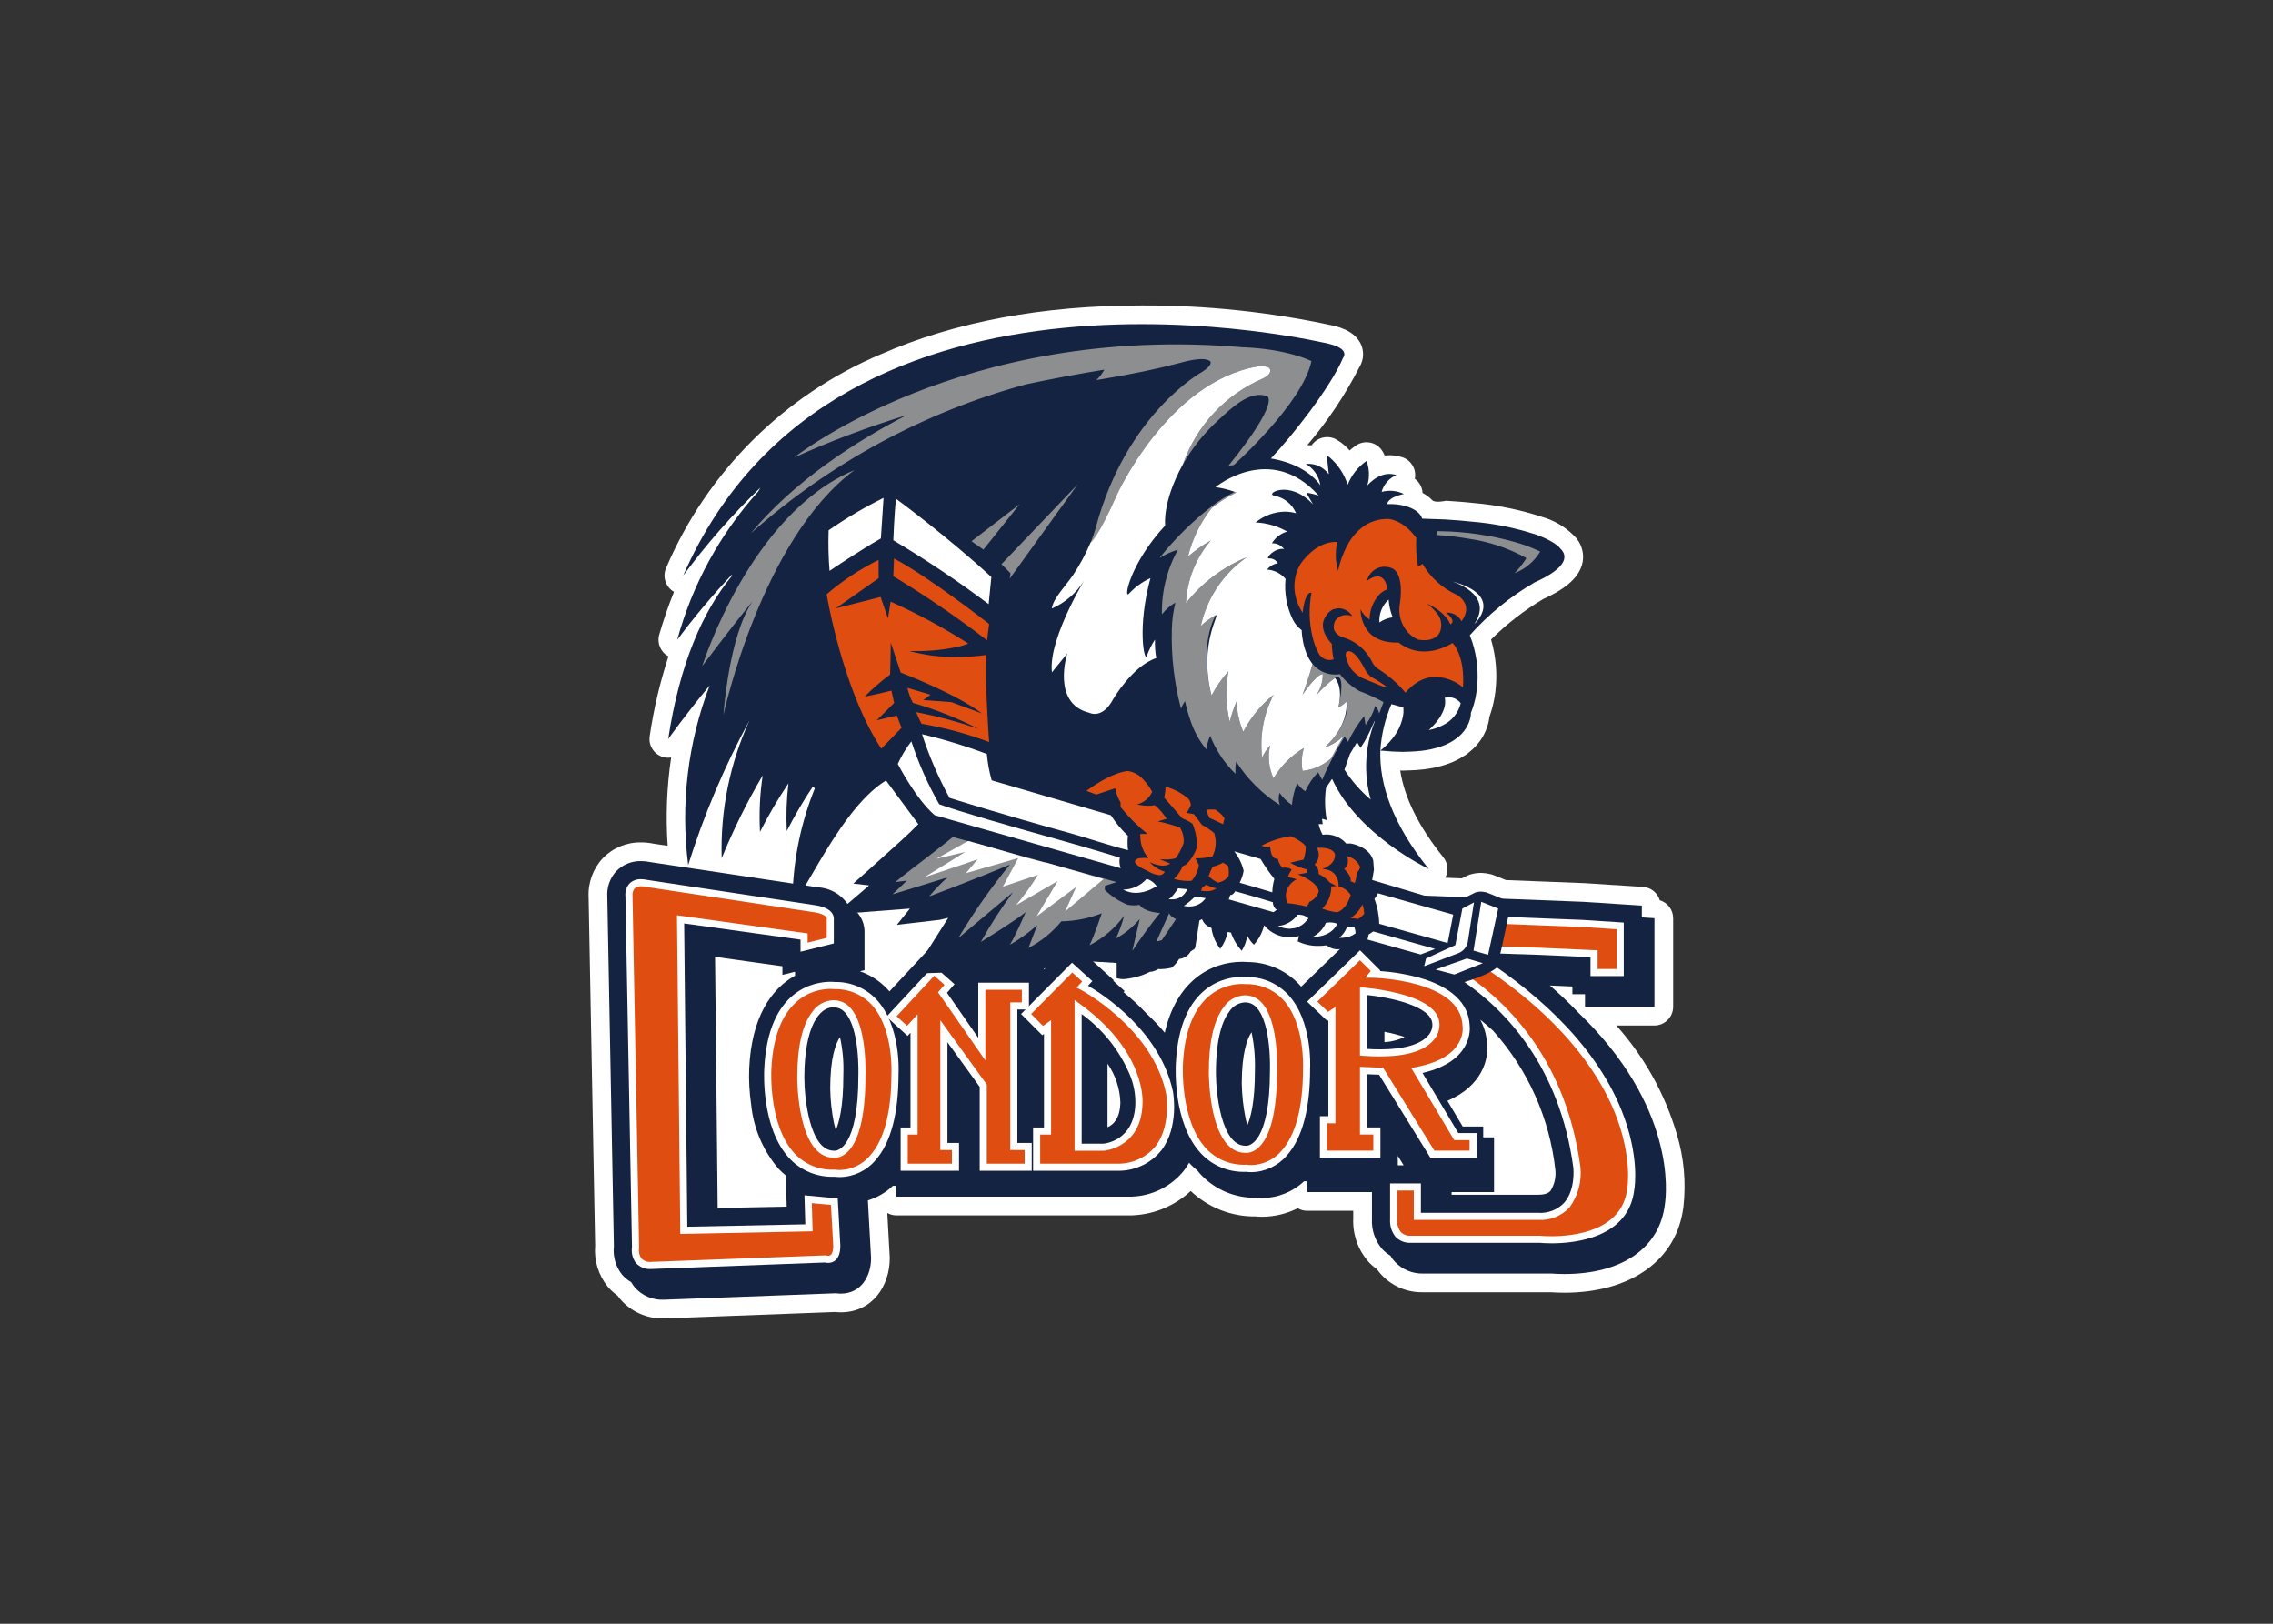 <svg clip-rule="evenodd" fill-rule="evenodd" stroke-linejoin="round" stroke-miterlimit="2" viewBox="0 0 560 400" xmlns="http://www.w3.org/2000/svg"><rect x="0" y="0" width="560" height="400" fill="#333333" stroke="none"/><g fill-rule="nonzero" transform="matrix(2.019 0 0 2.019 145.009 75.24)"><path d="m9.166 123.6c-2.034.055-3.987-.814-5.309-2.36-.112-.132-.217-.271-.318-.417-.453-.319-.862-.695-1.219-1.119-1.123-1.398-1.667-3.175-1.518-4.962l-.797-42.505c-.097-1.768.53-3.502 1.737-4.797 1.222-1.255 2.91-1.951 4.661-1.922.514.001 1.027.054 1.53.158l1.716.258c-.247-3.596-.104-7.209.427-10.775-.12.02-.242.029-.364.029h-.001c-1.251 0-2.281-1.029-2.281-2.28 0-.116.009-.232.027-.347.484-3.306 1.25-6.566 2.29-9.742-.953-.504-1.424-1.616-1.124-2.651.509-1.77 1.109-3.512 1.798-5.22-1.012-.573-1.432-1.833-.966-2.898 5.014-11.756 14.407-21.113 26.181-26.083 9.02-3.96 19.736-5.967 31.849-5.967 7.882-.029 15.744.802 23.446 2.479.016.003.034.009.051.013.313.084.486.135.496.138.018.005.037.01.056.016.166.053.323.114.471.173.107.04.188.073.262.105.168.073.331.158.489.252.084.047.157.092.231.142.205.13.397.282.571.451.04.04.095.098.137.146.194.209.358.443.49.696.468.913.427 2.007-.108 2.881-1.749 3.424-3.89 6.631-6.382 9.559h.078c.157 0 .308.006.456.018.661-.977 1.976-1.289 3.005-.713.167.094.323.195.48.304.029.019.057.038.084.059.389.288.746.616 1.065.98.198-.173.406-.339.626-.499-.023.017-.061.052-.087.075.418-.374.961-.581 1.522-.581.118-.001.236.009.353.028.676.105 1.269.509 1.616 1.099.093.159.175.323.245.492.192-.022.385-.033.578-.034.43.001.857.057 1.273.167 1.082.196 1.877 1.147 1.877 2.248 0 .154-.016.308-.047.46.56.401.908 1.035.948 1.722.44.24.842.543 1.192.901.351.357 1.669.058 1.688.059 1.155.07 2.292.162 3.382.278 2.845.244 5.653.817 8.367 1.706 1.454.42 2.777 1.203 3.844 2.275.853.806 1.255 1.982 1.076 3.141-.371 2.293-2.888 3.71-4.813 4.585-2.324 1.376-4.466 3.036-6.377 4.944.604 2.061.784 4.223.527 6.355-.036.263-.07.483-.102.692-.14.814-.349 1.614-.627 2.391-.012.125-.032.262-.059.412-.031.161-.071.333-.122.521-.294 1.024-.834 1.961-1.573 2.728-.209.218-.432.421-.669.607-.068.066-.14.128-.215.186l-.015.011c-.034.028-.079.063-.127.098-.037.027-.074.052-.112.075-.06.04-.117.073-.165.1-.363.242-.744.455-1.14.638-.044.023-.135.067-.14.069-.04.019-.079.038-.119.054-.073.032-.147.062-.223.089-.4.159-.808.294-1.223.405l-.233.059c-.095.026-.19.052-.29.073-.04.01-.151.038-.168.042-.438.095-.873.169-1.335.228-.038.005-.156.015-.166.015-.197.023-.376.037-.552.051l-.051.005c-.113.012-.185.018-.263.023-.17.013-.373.021-.577.028l-.065.004c-.136.005-.296.01-.46.013l-.07.005c-.12.007-.239.015-.367.015-.126 0-.254-.004-.382-.008.505 3.32 2.266 6.868 5.255 10.582.569.71.663 1.695.238 2.499l2.013.079.675-.334c.097-.048.197-.088.299-.122.454-.142.927-.214 1.402-.213.117.001.235.009.351.025.22.019.439.053.655.104.077.012.15.027.219.045.086.024.171.053.253.085l1.123.446.418.173s9.611.374 9.629.375l7.101.46c.952.061 1.769.713 2.041 1.627.966.287 1.633 1.181 1.633 2.189v10.809c0 1.252-1.03 2.283-2.283 2.283h-4.647c3.421 3.827 5.946 8.369 7.39 13.294.859 2.851 1.129 5.847.795 8.805-.78 6.482-6.351 10.506-14.546 10.506-.706 0-1.253-.032-1.622-.059h-15.565c-2.245.071-4.382-.989-5.682-2.821-.369-.262-.711-.562-1.018-.895-1.275-1.447-1.942-3.332-1.862-5.259v-.966h-5.624c-.406.001-.804-.107-1.155-.312-1.347.678-2.833 1.034-4.341 1.04-.334 0-.616-.022-.803-.04-2.94.037-5.782-1.079-7.911-3.107-1.889 1.77-4.342 2.819-6.926 2.962l-.1.007c-.063.005-.123.007-.185.007h-28.696c-.39.001-.773-.099-1.113-.288l.296 5.347c.003.042.004.201.004.201 0 3.266-2.055 6.573-5.981 6.573-.226.001-.452-.012-.677-.039l-20.796.782c-.028.001-.057.001-.085.001z" fill="#fff"/><path d="m120.709 86.217c-1.017-1.07-2.152-2.149-3.404-3.237l.135.005 2.612.116v.939h1.54v1.538h8.474v-10.809l-1.539-.099v-1.44l-7.1-.459-28.535-1.108v5.697l-5.94 5.764c-.087-.102-.175-.203-.266-.301-1.641-1.733-3.929-2.713-6.316-2.704-.145-.013-.357-.029-.634-.029-3.835 0-8.002 2.348-9.429 8.648-.686-.818-1.422-1.593-2.205-2.319-.88-.939-1.823-1.815-2.823-2.624l.132-.139-1.386-1.253.064-.068-5.159-4.675-3.354 3.377v-.237h-9.852v.507l-3.719-3.291-5.29 5.685c-.081-.093-.161-.186-.246-.275-.923-.987-2.073-1.735-3.35-2.178l.554-.137v-4.731c-.012-1.315-.757-2.519-1.927-3.118-.801-1.328-2.21-2.176-3.759-2.26l-20.463-3.079c-.368-.081-.744-.121-1.121-.121-1.128-.027-2.219.414-3.013 1.217-.793.858-1.194 2.009-1.104 3.174l.801 42.623c-.135 1.227.22 2.46.987 3.428.317.375.699.691 1.126.933.119.213.256.414.41.602.885 1.032 2.198 1.6 3.556 1.538h.049l20.993-.788c.187.031.376.046.566.045 2.537 0 3.697-2.223 3.697-4.291v-.075l-.387-7.012c1.141-.346 2.184-.955 3.047-1.778h.436v1.323h28.696l.094-.008c2.472-.099 4.782-1.273 6.319-3.213.222-.294.423-.603.603-.924.045.05.086.106.131.155.275.287.568.555.878.804.146.177.289.355.444.518 1.746 1.839 4.191 2.857 6.726 2.8h.04c.172.017.408.039.69.039 1.9-.014 3.727-.745 5.111-2.047h.385v1.318h7.906v3.292c-.067 1.338.384 2.652 1.258 3.668.289.311.622.579.988.795.156.267.34.517.549.745.9.957 2.17 1.483 3.483 1.441h15.653c.26.02.804.059 1.536.059 7.072 0 11.659-3.184 12.284-8.529.203-1.313 1.388-11.91-10.632-23.437m-55.811 11.074-.004.022-.007.111c-.077 1.824-.879 2.554-1.561 2.844v-7.759c.975 1.408 1.522 3.069 1.572 4.782m15.272 1.897c-.285-1.399-.441-2.821-.467-4.249 0-3.726.67-5.502 1.194-6.258.319 1.508.457 3.049.411 4.589v.091c0 3.845-.516 5.75-.923 6.657-.073-.252-.146-.519-.215-.83m16.947-9.297v-1.267c.833.157 1.654.368 2.46.632-.77.374-1.606.59-2.46.635m1.628 13.868.716 1.155h-.716zm6.568 4.424h5.178v-6.68h-1.321v-1.322h-2.504l-1.865-3.135c4.282-1.823 5.093-5.166 4.822-7.062-.055-.996-.336-1.966-.823-2.836.542.433 1.069.88 1.572 1.346 4.248 4.729 6.907 10.674 7.602 16.992.094.891-.115 1.788-.591 2.546-.103.118-.421.474-1.476.474h-10.594zm-74.631-18.905c.333 1.507.47 3.051.408 4.593v.093c0 3.845-.519 5.752-.923 6.659-.075-.254-.147-.523-.217-.835-.284-1.399-.438-2.822-.46-4.25 0-3.732.668-5.507 1.192-6.26m-5.487-7.495c-2.92 1.602-5.308 5.089-5.592 11.29-.059 1.469.019 2.94.234 4.394.28 2.908 1.452 5.661 3.354 7.879.274.287.567.555.875.804l.111 3.806-8.424.168-.318-30.637 8.22 1.144v1.055l1.54-.383z" fill="#152342"/><path d="m106.517 78.502 9.487.302 6.692.299v2.294h3.19v-5.688l-4.593-.298-25.753-1.001v2.7s21.761 3.692 25.058 28.052c0 0 .695 5.986-4.691 5.986h-14.778v-3.593h-2.893v3.992s-.204 2.395 2.093 2.395h15.774s10.282 1.102 11.081-6.185c0 0 2.795-15.277-20.667-29.255" fill="#df4e10"/><path d="m117.521 114.436h-.001c-.785 0-1.32-.049-1.437-.061h-15.753c-.694.037-1.371-.229-1.854-.729-.485-.601-.725-1.364-.673-2.134l-.001-4.389h3.761v3.593h14.345c1.167.075 2.311-.369 3.123-1.212 1.425-1.596 1.14-4.265 1.137-4.292-1.68-12.418-8.312-19.282-13.579-22.853-3.362-2.309-7.139-3.946-11.122-4.822l-.362-.062v-3.515l26.204 1.017 5.01.326v6.528h-4.056v-2.314l-6.277-.28-7.845-.249c6.52 4.089 14.425 10.54 17.91 19.221 2.254 5.619 1.588 9.465 1.559 9.626-.653 5.953-7.273 6.601-10.089 6.601m-18.854-6.447v3.559c-.039.543.12 1.081.448 1.515.323.315.765.478 1.215.447l15.82.002c.005.001.546.057 1.37.057h.001c2.582 0 8.653-.571 9.233-5.858.011-.069.652-3.84-1.531-9.242-2.024-5.001-6.949-12.458-18.927-19.595l-1.441-.858 11.163.355 7.111.317v2.277h2.325v-4.85l-4.19-.271-25.292-.983v1.892c3.973.925 7.739 2.583 11.103 4.889 5.413 3.671 12.228 10.721 13.952 23.462.196 1.768-.286 3.546-1.347 4.973-.974 1.033-2.356 1.584-3.773 1.504h-15.21v-3.592z" fill="#fff"/><path d="m83.575 93.361c0 10.204-3.43 9.602-3.43 9.602-4.028 0-4.028-9.346-4.028-9.346 0-9.518 4.028-9.004 4.028-9.004 3.778 0 3.43 8.748 3.43 8.748m-3.343-10.977s-7.631-1.03-8.141 10.204c0 0-.774 12.862 8.224 12.687 0 0 7.295 1.376 7.295-12.174 0 0 .597-10.633-7.378-10.717" fill="#df4e10"/><path d="m80.868 105.749c-.196.002-.392-.012-.586-.039l-.147.001c-2.031.063-3.994-.747-5.389-2.224-3.48-3.695-3.105-10.632-3.088-10.924.448-9.87 6.298-10.638 8.079-10.638.175-.001.35.007.523.026 1.919-.04 3.767.733 5.085 2.127 2.991 3.198 2.711 8.81 2.697 9.046.001 4.915-.956 8.489-2.842 10.597-1.082 1.27-2.664 2.011-4.332 2.028m-.518-.907.046.009c.156.023.314.034.472.032 1.422-.019 2.768-.653 3.687-1.738 1.739-1.945 2.623-5.325 2.623-10.044.003-.079.27-5.509-2.468-8.434-1.165-1.222-2.795-1.895-4.483-1.85l-.053-.004c-.145-.016-.291-.023-.437-.021-1.587 0-6.8.709-7.213 9.816-.005.073-.368 6.866 2.855 10.288 1.233 1.299 2.966 2.008 4.756 1.949zm-.099-1.44c-.046.001-.092-.002-.137-.007-4.38-.042-4.431-9.38-4.431-9.779 0-3.728.609-6.416 1.809-7.989.568-.86 1.515-1.4 2.545-1.452.059 0 .102.003.129.005.737.004 1.44.317 1.937.862 2.123 2.208 1.914 8.086 1.904 8.335.002 9.3-2.875 10.025-3.756 10.025m-.031-.867h.031c.295 0 2.891-.256 2.891-9.174.003-.075.205-5.776-1.663-7.719-.339-.381-.826-.598-1.335-.596l-.054-.004s-.022-.001-.053-.001c-.759.058-1.447.472-1.856 1.114-.744.973-1.632 3.059-1.632 7.461 0 2.479.649 8.912 3.595 8.912z" fill="#fff"/><path d="m33.356 93.963c0 10.203-3.429 9.599-3.429 9.599-4.03 0-4.03-9.345-4.03-9.345 0-9.516 4.03-9.005 4.03-9.005 3.775 0 3.429 8.751 3.429 8.751m-3.341-10.978s-7.63-1.03-8.146 10.203c0 0-.769 12.863 8.232 12.689 0 0 7.29 1.374 7.29-12.172 0 0 .601-10.633-7.376-10.72" fill="#df4e10"/><path d="m30.653 106.35c-.196.001-.392-.012-.586-.039h-.148c-2.031.064-3.995-.746-5.39-2.223-3.481-3.697-3.11-10.632-3.093-10.926.453-9.867 6.303-10.634 8.085-10.634.27 0 .452.018.523.024 1.918-.039 3.765.735 5.082 2.129 2.991 3.198 2.711 8.812 2.697 9.049 0 4.913-.955 8.485-2.841 10.593-1.081 1.27-2.662 2.01-4.329 2.027m-.517-.907.043.009c.157.023.315.034.474.032 1.421-.019 2.766-.654 3.683-1.74 1.74-1.943 2.621-5.32 2.621-10.038.004-.079.273-5.51-2.465-8.436-1.164-1.222-2.794-1.895-4.481-1.851l-.054-.004c-.145-.015-.29-.022-.436-.021-1.589 0-6.8.708-7.219 9.813-.005.075-.367 6.866 2.859 10.287 1.233 1.301 2.967 2.011 4.758 1.951zm-.102-1.441c-.046 0-.092-.002-.138-.007-4.382-.042-4.433-9.379-4.433-9.778 0-3.729.61-6.417 1.812-7.989.569-.861 1.515-1.401 2.545-1.453.044 0 .087.002.13.006.736.005 1.438.317 1.935.86 2.122 2.208 1.914 8.09 1.904 8.34 0 9.298-2.873 10.021-3.755 10.021m-.031-.866h.031c.295 0 2.889-.258 2.889-9.173.003-.074.203-5.78-1.664-7.721-.338-.38-.823-.597-1.332-.595l-.055-.004c-.002 0-.022-.001-.052-.001-1.61 0-3.49 2.246-3.49 8.575.001 2.479.648 8.913 3.597 8.913z" fill="#fff"/><path d="m43.189 83.841 4.801 6.902v-7.67h5.317v2.397h-1.414v17.148h1.754v2.531h-5.483v-9.946l-4.804-6.645v14.06h1.412v2.531h-6.256v-4.419h1.201v-13.118l-.818.902-1.927-1.757 5.185-5.572 1.887 1.672z" fill="#df4e10"/><path d="m54.079 105.581h-6.349v-10.238l-3.938-5.446v12.288h1.414v3.396h-7.124v-5.284h1.202v-11.562l-.354.393-2.574-2.346 5.773-6.202 2.524 2.238-.916 1.053 3.82 5.492v-6.724h6.183v3.264h-1.414v16.282h1.753zm-5.483-.866h4.618v-1.663h-1.753v-18.014h1.412v-1.533h-4.451v8.62l-5.781-8.314.796-.914-1.251-1.108-4.599 4.944 1.282 1.168 1.282-1.412v14.675h-1.201v3.551h5.389v-1.663h-1.413v-15.832l5.67 7.843z" fill="#fff"/><path d="m64.844 105.148h-10.165v-4.418h1.328v-12.683l-.6.428-2.016-2.019 5.62-5.656 1.845 1.669-.602.646s8.875 4.629 10.632 12.904c0 0 1.545 8.49-6.042 9.129m-5.105-19.55v17.108h3.089s4.117-.254 4.329-5.189c0 0 .641-6.044-7.418-11.919" fill="#df4e10"/><path d="m64.861 105.581h-10.616v-5.284h1.329v-11.41l-.215.153-2.579-2.583 6.215-6.257 2.478 2.244-.525.562c1.93 1.124 8.803 5.584 10.361 12.923.034.187.756 4.321-1.415 7.158-1.227 1.521-3.06 2.432-5.014 2.493zm-9.75-.866h9.714c1.702-.048 3.301-.834 4.378-2.151 1.939-2.528 1.264-6.428 1.256-6.469-1.692-7.97-10.318-12.551-10.405-12.597l-.505-.263.691-.739-1.214-1.099-5.023 5.058 1.451 1.454.986-.702v13.956h-1.329zm4.627-1.575h-.432v-18.393l.688.502c8.168 5.953 7.621 12.057 7.594 12.314-.224 5.235-4.688 5.573-4.733 5.576zm.434-.867h2.655c.125-.009 3.704-.305 3.896-4.774.036-1.249-.196-2.49-.679-3.642-1.245-2.953-3.276-5.51-5.872-7.391z" fill="#fff"/><path d="m11.223 74.91.395 37.938 15.275-.304-.1-3.49 3.2.299.296 5.391c0 2.097-1.396 1.596-1.396 1.596l-21.263.798c-.052.005-.104.007-.156.007-.983 0-1.791-.809-1.791-1.791 0-.139.016-.276.048-.411l-.802-42.826c-.097-2.196 2.097-1.599 2.097-1.599l20.568 3.097c1.993.297 1.897 1.193 1.897 1.193v2.7l-3.192.797v-1.299z" fill="#df4e10"/><path d="m7.637 117.572h-.008c-.7.05-1.386-.224-1.859-.743-.405-.55-.575-1.239-.474-1.915l-.799-42.789c-.064-.572.113-1.145.489-1.581.379-.366.893-.559 1.42-.533.238 0 .475.028.706.082l20.546 3.093c2.202.327 2.277 1.399 2.267 1.636v3.024l-4.06 1.013v-1.475l-14.203-1.975.384 36.999 14.4-.289-.1-3.543 4.06.381.316 5.763c0 1.902-1.038 2.104-1.485 2.104-.134 0-.268-.016-.398-.049zm-1.231-46.694c-.289-.02-.575.076-.794.265-.208.272-.299.616-.251.955l.804 42.88-.008.042c-.07.439.03.888.279 1.256.312.312.746.469 1.185.429l21.34-.802.078.028c.064.019.131.028.198.028.41 0 .618-.408.618-1.215l-.275-4.994-2.34-.22.098 3.438-16.148.323-.405-38.881 15.945 2.22v1.119l2.327-.579.003-2.407c-.008-.118-.299-.538-1.529-.72l-20.618-3.107c-.166-.038-.337-.058-.507-.058" fill="#fff"/><path d="m96.708 93.439-2.149-.088v7.375h1.631v2.834h-6.519v-4.203h1.033v-12.951l-.515.345-1.889-1.802 5.832-5.659 1.888 1.888-.34.426s11.144.175 11.4 6.258c0 0 .773 4.203-6.003 5.489l4.803 8.064h2.06v2.145h-4.975zm6.688-5.746c-.087-3.346-8.837-4.028-8.837-4.028v7.457c9.349.686 8.837-3.429 8.837-3.429" fill="#df4e10"/><path d="m108.372 103.994h-5.647l-6.265-10.132-1.469-.06v6.491h1.632v3.701h-7.384v-5.071h1.031v-11.706l-.129.085-2.464-2.35 6.458-6.269 2.466 2.463-.054.068c1.642.11 3.269.386 4.856.821 3.874 1.106 5.986 3.107 6.107 5.789.058.448.383 4.414-5.751 5.826l4.367 7.332h2.246zm-5.165-.867h4.298v-1.279h-1.872l-5.244-8.807.608-.116c6.278-1.192 5.662-4.947 5.656-4.985l-.008-.06c-.232-5.605-10.864-5.841-10.972-5.842l-.883-.015.651-.813-1.314-1.312-5.203 5.049 1.312 1.249.9-.598v14.192h-1.032v3.337h5.653v-1.969h-1.632v-8.26l2.83.118zm-6.66-11.495h-.001c-.632 0-1.312-.025-2.019-.077l-.402-.03v-8.328l.467.035c1.507.135 3.001.394 4.466.774 3.115.834 4.72 2.067 4.771 3.662.024.75-.251 1.479-.765 2.026-1.137 1.286-3.329 1.938-6.517 1.938m-1.555-.914c.542.032 1.063.049 1.554.049h.001c3.646 0 5.204-.896 5.867-1.647.358-.368.556-.862.553-1.375l-.004-.04c-.058-2.277-5.394-3.3-7.971-3.566z" fill="#fff"/><path d="m37.626 75.576-.002.004 5.231-.61 1.033-.242-4.303 6.793-.009.012 7.165-.239.015-.002-.74 1.748-.013.009-.009.014 4.899-1.865.01-.002-.162 1.177v.012l5.586-1.693.013-.004-.337 1.171-.003.008-.002.004 2.542-1.996 5.892.355.01-.001v1.865l.003.002c.032.009.074.006.103.014.231.062.47.095.71.097h.003c1.137-.087 2.245-.394 3.264-.905l.006-.002c.028.007.058.01.088.008l.005.003c.317-.05.621-.165.891-.339l.003-.003c.098.013.197.019.296.017.302-.005.603-.035.901-.088.173-.031.287-.055.361-.072.035-.008.073-.017.078-.019l.009-.003c.358-.302.663-.662.902-1.065.589-.053 1.114-.395 1.402-.911l.496-.331c.027-.064.049-.14.074-.213l.501-3.236.311-.156.006-.004c.197.514.621.907 1.148 1.065.126.928.494 1.807 1.068 2.547l.002.004.006.003.005-.007c.449-.607.758-1.308.903-2.05l.003-.002.396.082c.28.821.727 1.575 1.314 2.215.354-.566.584-1.201.672-1.863.194.424.471.804.813 1.121.608-.673 1.035-1.489 1.241-2.372.769.935 1.921 1.473 3.131 1.462.38.001.759-.049 1.126-.147l-.159.639-.005.007.008.002c.787.382 1.654.573 2.529.557.31.002.62-.019.928-.064l.111.015c.413.34.945.502 1.478.449.447.017.891-.08 1.29-.282.597.156 1.221.174 1.825.052l5.971 1.612-.3 1.304v.009c.032.015 3.28 1.063 5.63 1.568h.005v-.004c.035-.011 3.494-.856 4.851-2.035.006-.002.007-.005.01-.008.014-.046 1.122-4.538 1.685-7.927v-.006l-1.856-.767-1.123-.447c-.026-.007-.058-.007-.085-.012-.155-.043-.315-.067-.476-.072-.024-.006-.049-.01-.074-.013-.234 0-.466.032-.69.097l-2.85 1.412-9.769-2.923.214-1.241-.086-1.153c-.493-1.711-2.697-2.055-2.722-2.058h-.571c-.714-.824-1.801-1.227-2.879-1.068-.227-.404-.392-.84-.489-1.293v-.006h.494l-.078-.646-.003-.009.566.163h.002l.01.002-.003-.013c-.239-1.301-.268-2.632-.085-3.942l.737-1.078c3.12 6.885 11.795 10.995 11.795 10.995-4.475-5.562-6.032-10.376-5.905-14.444.123-1.953.58-3.87 1.351-5.669l1.454.404c.04.382.02.769-.059 1.145-.206.978-.648 1.892-1.288 2.661-.427.542-.916 1.032-1.458 1.459.192.018.372.023.562.038.266.022.536.047.792.065.033.002.061.004.091.005.088.006.172.004.263.009.063.001.132.009.195.012.035.002.067.002.098.002.272.009.551.023.81.023.131 0 .246-.014.374-.017.148-.003.293-.006.435-.012.2-.008.397-.016.585-.029.077-.004.145-.013.221-.021.187-.015.376-.03.557-.05.037-.005.074-.006.113-.009.398-.051.772-.115 1.136-.194.035-.009.069-.019.103-.028.124-.026.242-.06.361-.091.038-.009.076-.018.11-.026.334-.09.662-.199.983-.326.056-.022.114-.042.168-.065.017-.007.037-.018.056-.027.04-.018.079-.041.12-.06.306-.14.601-.305.88-.493.022-.013.044-.03.068-.043-.032.02-.074.035-.105.056.337-.214.65-.466.93-.751.481-.493.832-1.098 1.023-1.76.033-.12.059-.23.078-.328.033-.166.049-.335.048-.504l.005-.008c.291-.718.5-1.467.623-2.231.03-.196.062-.4.09-.612.237-1.943.047-3.913-.557-5.774-.088-.272-.189-.55-.299-.828 2.277-2.555 4.948-4.73 7.91-6.444 3.937-1.767 4.146-3.21 3.097-4.171v-.007l-.003-.002c-.006-.01-.577-.808-2.912-1.649-2.535-.831-5.159-1.362-7.818-1.582l-.018-.001c-.996-.107-2.083-.199-3.275-.27l-2.772-.097c-.011-.009-.025-.017-.038-.026-.318-1.071-2.112-1.833-4.248-1.746 0 0-.048-.791 2.035-1.237-.847-.41-1.814-.501-2.723-.257.259-.927.929-1.687 1.816-2.06-.168.005-1.682-.731-3.541 1.25l-.013-.006c.291-.971.254-2.011-.104-2.959-1.032.715-1.83 1.719-2.292 2.887l-.008.022-.005-.022c-.409-1.283-1.163-2.428-2.18-3.311-.006-.002-.011-.005-.015-.011-.099-.069-.199-.135-.304-.194-.021.132.095 1.401.198 2.224l-.016.009c-.641-.879-1.705-1.352-2.787-1.238.959.544 1.613 1.503 1.771 2.593-1.85-2.554-5.372-3.162-6.036-3.257 2.535-2.668 7.282-8.664 8.818-12.292.17-.209.202-.499.082-.74-.042-.077-.095-.147-.156-.209-.011-.013-.021-.025-.033-.038-.067-.063-.139-.119-.217-.168-.038-.026-.077-.05-.117-.072-.092-.057-.188-.107-.287-.15-.053-.024-.116-.046-.177-.069-.104-.042-.214-.085-.331-.123-.01-.003-.163-.047-.442-.122 0 0-60.079-14.657-78.844 28.267 2.833-3.832 5.981-7.42 9.413-10.726-.087.154-.17.309-.255.464-4.668 5.176-8.055 11.377-9.889 18.101 2.073-2.779 4.303-5.438 6.68-7.962-.007.062-.015.122-.023.183-3.533 4.306-6.353 10.66-7.759 19.883 0 0 1.943-2.764 5.063-6.543-2.672 6.977-3.574 14.509-2.626 21.92 1.917-6.115 4.424-12.029 7.486-17.659-2.408 5.272-3.571 11.028-3.397 16.822 1.426-3.484 3.099-6.862 5.005-10.108-.343 2.281-.453 4.592-.328 6.895 1.034-2.043 2.193-4.021 3.471-5.922-.231 1.931-.3 3.878-.206 5.821.957-1.872 2.021-3.687 3.188-5.436.08.074.159.151.238.225-1.643 4.065-2.561 8.387-2.712 12.769-.152 4.383 4.964-9.822 11.4-13.727l3.94 5.329c-.703.718-1.383 1.36-2.046 1.963-2.858 2.601-5.86 5.268-5.885 5.283l-.008.005 1.933.222c.056-.015-4.127 3.526-4.127 3.526l9.109-.695z" fill="#152342"/><path d="m37.283 30.886-.014-.006-.082 2.153v.007c3.95 2.391 7.766 4.998 11.43 7.808l.013.012.249-1.99v-.004l-.004-.004c-.072-.055-7.287-5.698-11.592-7.976m11.266 11.767v-.011l-.008.002c-1.21.172-2.431.256-3.654.251-1.936.025-3.866-.219-5.736-.724.105 0 .325.004.634.004 1.852.022 3.701-.171 5.509-.573l.007-.003c.164-.043.322-.091.475-.142.065-.019.125-.044.185-.066.122-.042.25-.08.364-.13l.012-.004-.012-.008c-3.021-1.932-6.183-3.637-9.457-5.099l-.009-.004-.325 2.033-.894-2.599v-.008l-5.475 1.389 5.226-3.675v-2.24l-.006.008c-2.28 1.125-4.409 2.534-6.336 4.193v.008c.005.029.503 2.983 1.568 6.762.435 1.526 1.001 3.328 1.704 5.177.036.082.064.165.096.25.142.363.284.724.436 1.088.081.195.161.388.247.583.13.304.265.608.403.915.104.222.21.45.315.671.143.297.288.584.438.874.111.216.233.43.344.641.158.29.316.566.482.843.12.21.249.418.377.62.084.134.163.276.251.406l.005.007 2.475-2.554.001-.003-.578-1.489-.002-.005-2.445.571 2.12-2.115v-.006l-.332-1.492-.007.001c-.02.006-1.966.491-3.267.737.961-.98 2-1.881 3.106-2.694l.008-.003v-.003c0-.025.078-2.428.078-3.896l1.218 3.652v.005h.006c.066.024 6.714 2.554 9.9 4.981l-3.734-1.379-3.428-.247.886-.645.015-.008-2.81-.828-.015-.003.001.013c.14.631.363 1.24.662 1.812l.007.004c2.757.79 5.43 1.85 7.979 3.163-2.469-.863-5-1.542-7.57-2.031h-.013l.006.014c.007.008.411.99.657 1.398v.003h.007c2.805.477 5.558 1.22 8.222 2.219l.011.006v-.011c-.011-.081-.575-7.926-.33-10.606" fill="#df4e10"/><path d="m76.11 67.242.007-.004c.453-.884.533-1.914.221-2.857l-.003-.003c-.456-.381-.952-.712-1.48-.987l-.99-1.315-.002-.002-.917-.163c.218-.284.399-.596.537-.926-.001-.281-.098-.554-.275-.772-.805-.704-1.763-1.213-2.797-1.487h-.012v.012c-.003.443-.057.884-.162 1.314v.004l.005.002c.012.016 1.377 1.545 2.19 2.523.447.163.87.384 1.258.657.381.899.568 1.868.548 2.845-.257.806-.708 1.537-1.313 2.129l-.438.221-.004.003c-.235.578-.588 1.1-1.036 1.533l-.014.009.014.003c.558.151 1.133.233 1.712.244.144 0 .288-.008.431-.023l.003-.005c.465-.546.77-1.211.879-1.921v-.002l-.431-.813c.695.005 1.39-.068 2.069-.219m-6.421.331c.107.008.374.025.697.025.415.012.83-.034 1.233-.137l.003-.002c.425-.569.758-1.2.986-1.872.062-.654-.093-1.311-.441-1.869-.88-.33-1.787-.584-2.71-.761l1.063-.318.013-.005-.006-.008c-.39-.62-.873-1.176-1.432-1.648v-.003l-.004.003c-.271.051-.546.075-.822.073-.448-.001-.894-.06-1.328-.174.811-.206 1.485-.77 1.831-1.532l.004-.003-.004-.003c-.293-.54-.655-1.039-1.077-1.485-.478-.57-1.153-.942-1.891-1.043-.02 0-1.795.031-5.044 2.416l-.014.005 1.22.444.001.003 2.298-.766c.095.55.285 1.079.562 1.564.034.061.056.119.094.178v.553c.97 1.205 2.065 2.303 3.269 3.275h-.857l-.001.009c-.069 1.071.28 2.129.974 2.948-.068-.006-.294-.03-.559-.03-.491 0-1.075.083-1.075.482 0 .018.017.452 1.542 1.102.423.284.908.463 1.414.521.291.021.565-.146.679-.414l.003-.009-.011-.003c-.708-.212-1.343-.618-1.832-1.172.27.137.553.246.845.325l.022.007c.113.031.223.051.349.073.04.004.08.006.122.012.088.015.177.025.267.028.025-.001.05-.005.075-.01h.01c.284-.002.562-.084.803-.235l.017-.008-.017-.009c-.004 0-.538-.213-1.271-.527m5.709 3.107-.002-.004-.497.332-.166.387-.007.008.009.003c.22.046.443.069.667.069.428.019.85-.102 1.203-.343l.016-.013-.017-.002c-.428-.059-.84-.208-1.206-.437m2.02-7.386.012.005v-.013c.038-.221.093-.44.163-.653h.004v-.004c-.004-.006-.12-.452-1.106-1.105 0 0-.241-.023-.553-.023-.163-.001-.327.006-.49.023l-.006.003v.007c.027.353.141.694.33.993zm11.555 7.831c-.035-.068-.073-.128-.113-.191-.052-.064-.099-.13-.152-.189-.059-.07-.123-.135-.192-.195-.05-.05-.109-.097-.166-.149-.546-.413-1.152-.741-1.796-.973l1.175-.212.008-.003-.11-.39-.006-.009c-.702-.181-1.378-.453-2.01-.811.599-.161 1.616-.377 1.622-.377l.01-.002v-.004c.176-.514.269-1.052.274-1.596-.327-.598-1.798-1.257-1.817-1.265-1.247.173-2.454.564-3.566 1.154l-.013.006.618.224v.003l.433-.163c.043 1.391.606 1.542.848 1.542.028 0 .056-.003.084-.008.083.406.272.783.549 1.092l.001.003h.006c.055-.009.109-.009.16-.013.077-.007.143-.007.202-.007.09.003.179.013.267.031.016.001.032.003.048.008.165.03.322.097.459.194-.192.29-.355.6-.484.923l-.008.013h.011c.37.042.733.133 1.08.269-.751.359-1.256 1.093-1.321 1.923 0 .063.012.12.017.18 0 .017.001.035.003.053.024.261.098.516.218.75v.007h.003c.757.075 1.507.203 2.246.383h.003c.214-.055.371-.5.391-.55.571-.236 1-.727 1.154-1.326-.01-.032-.031-.064-.041-.097-.026-.078-.057-.154-.095-.228m6.484-25.823c-.321-.269-.581-.604-.763-.982-.277-.567-.622-1.099-1.027-1.583-.024-.027-.054-.055-.079-.082-.072-.075-.149-.144-.23-.208-.047-.041-.098-.078-.151-.11-.049-.033-.101-.06-.155-.082-.065-.028-.133-.047-.203-.055-.022-.003-.046-.021-.071-.021-.016 0-.028.013-.048.013-.006.001-.012.003-.017.005-.057.004-.113.017-.166.036-.063.036-.109.097-.126.167-.033.126-.039.257-.019.386 0 .012.007.021.007.034.016.106.04.21.071.312l.01.036c.114.345.261.678.44.994.383.569.913 1.025 1.533 1.321.019.005 1.334.555 2.531 1.041l.434.054.033.003-.027-.019c-.628-.467-1.289-.888-1.977-1.26m-1.043 27.777-.004.017c-.297.677-.792 1.248-1.421 1.637v.016c.01.002.609.057.931.11h.007c.256-.179.495-.382.713-.605v-.003c.001-.396-.073-.787-.218-1.155zm-16.984-5.087-.005-.002-.007.002c-.394.222-.816.388-1.255.494h-.006v.003c-.199.369-.365.754-.495 1.153v.005l.001.003c.326.312.698.572 1.102.771h.003c.528-.067 1.006-.347 1.322-.774.06-.421.041-.85-.057-1.265zm29.653-31.059c0-.055-.004-.109-.012-.162-.006-.037-.009-.073-.01-.11-.195-.603-.624-1.103-1.19-1.386-1.714-.797-3.146-2.097-4.104-3.727l-.003-.007-.547.33c-.207-1.153-.279-2.327-.215-3.496v-.006c-1.628-2.226-3.338-2.305-3.352-2.305-.063-.003-.13-.003-.189-.003-1.091-.012-2.155.338-3.025.995-.761.592-1.386 1.338-1.836 2.191-.535.985-.922 2.044-1.146 3.142-.327-1.146-.362-2.356-.1-3.519l.004-.01-.014-.002c-.05 0-.101-.002-.155-.002-2.624 0-4.328 2.721-4.348 2.747-.711 1.24-.898 2.714-.519 4.091.167.633.434 1.235.793 1.782l.015.017.005-.019c.253-2.188.778-2.424.992-2.424.028.001.056.006.083.016-.337 1.79-.291 3.631.135 5.402.16.695.41 1.365.744 1.995.127.224.306.414.522.555.019.016.04.032.062.045.08.045.164.083.25.113.022.006.039.014.057.017.088.027.177.045.268.054.051.004.106.016.15.016.174 0 .348-.028.514-.083l.009-.004-.007-.005c-.131-.613-.204-1.237-.217-1.864v-.003c-.199-.215-.381-.447-.543-.691-.275-.389-.457-.836-.532-1.306v-.007c-.028-.202-.026-.408.007-.609.155-.671.579-1.248 1.173-1.595.069-.024.137-.039.204-.058.086-.021.166-.042.244-.057.088-.015.177-.024.266-.026.059-.003.112.002.163.003.624.06 1.185.408 1.516.94-.239-.081-.49-.123-.742-.126-.53-.009-1.03.247-1.334.681-.121.242-.186.509-.191.78v.01c-.004.157.028.313.094.455.228.39.6.676 1.036.795 1.597.469 2.915 1.608 3.612 3.121.194.345.479.631.824.826 1.196.763 2.267 1.705 3.176 2.793l.01.011v-.011c.095-.103.184-.195.274-.291.067-.068.13-.137.199-.2.104-.103.213-.202.326-.294.06-.054.124-.105.19-.152.204-.158.42-.302.646-.429.042-.026.089-.054.131-.076.122-.06.242-.112.364-.162.054-.021.106-.043.162-.065.126-.044.252-.086.379-.117.03-.009.062-.015.094-.018.304-.074.616-.111.928-.111 1.211.046 2.374.489 3.309 1.26l.019.009v-.017c.272-3.852-1.247-5.361-1.263-5.377l-.006-.005-.004.002c-.543.327-1.124.586-1.73.772-.006.001-.011.003-.015.006-.548.167-1.117.254-1.689.257-1.138.013-2.246-.37-3.133-1.084l-.006-.006c-.071.006-.142.006-.21.006-.036 0-.07-.003-.106-.003-.308-.003-.616-.025-.922-.068-.028-.003-.063-.009-.091-.015-.571-.086-1.118-.286-1.61-.587l-.023-.019c-.228-.145-.438-.316-.625-.511-.692-.793-1.07-1.812-1.064-2.864.234.506.611.933 1.084 1.228l.013.004v-.009c.014-1.11.431-2.178 1.173-3.004.281-.298.629-.525 1.014-.662h.007v-.01c-.016-.098-.049-.17-.067-.257-.022-.099-.042-.191-.066-.274-.025-.087-.055-.172-.092-.254-.04-.101-.09-.198-.148-.29-.044-.06-.09-.117-.139-.172-.058-.063-.123-.118-.194-.164-.045-.029-.093-.054-.143-.074-.093-.041-.193-.064-.295-.07-.022 0-.044-.014-.066-.014-.034.004-.068.009-.101.017-.08.008-.158.021-.236.039-.086.022-.171.05-.253.084-.031.014-.064.027-.095.04-.22.102-.427.23-.618.379.222-1.001 1.114-1.722 2.14-1.728.252-.002.502.037.742.117 1.783.539 1.155 4.283 1.146 4.319-.247 1.246.091 2.538.917 3.502.353.405.79.728 1.281.947.262.049.528.074.795.076.467.017.928-.105 1.325-.351l.003-.003c.217-.135.395-.323.519-.547.385-.856.204-1.867-.455-2.537-.326-.392-.7-.742-1.114-1.04 2.467 1.131 2.867 2.521 2.867 2.534l.007.007.003-.003c.085-.035.158-.096.207-.174.006-.005.006-.014.011-.016.026-.039.044-.082.053-.128.045-.426-.663-1.001-.796-1.105.775-.052 1.514.353 1.885 1.036l.009.013.01-.013c.156-.214.286-.445.389-.688.016-.038.03-.076.04-.116.036-.086.064-.175.086-.265.009-.044.011-.088.022-.13.017-.128.02-.257.009-.385m-14.867 31.826-.006.007.006.009c.01.007.931.825.763 1.47v.01h.01s.271.112.493.22l.006.003.003-.006c.147-.386.223-.795.225-1.207.208-.194.358-.444.432-.719-.251-.697-.863-1.204-1.595-1.321l-.014-.002.005.012c.243.523.108 1.147-.328 1.524m.783 3.184c-.329-.536-.864-.914-1.48-1.045.025-.568-.158-1.125-.516-1.566-.023-.023-.048-.045-.075-.065-.007-.004-.007-.008-.014-.012-.122-.115-.261-.21-.413-.281-.01-.003-.015-.007-.026-.012-.082-.038-.167-.069-.254-.093-.016-.004-.036-.011-.048-.015-.208-.057-.422-.089-.637-.095.384-.127.738-.331 1.041-.599.006-.007.02-.015.026-.022.086-.085.164-.178.232-.278 0-.007.01-.015.014-.024.163-.242.245-.53.233-.822-.039-.188-.146-.355-.3-.469-.006-.003-.011-.006-.017-.01-.074-.056-.154-.105-.238-.145-.013-.008-.026-.014-.039-.019-.111-.048-.226-.086-.343-.113-.015-.003-.03-.006-.044-.01-.162-.032-.326-.054-.49-.064-.016 0-.029-.003-.042-.003-.077-.007-.144-.016-.231-.016-.146 0-.301.003-.459.019l-.012.002.002.011c.388.651.276 1.49-.269 2.017l-.005.006.005.005c.333.284.514.708.489 1.145v.005l.007.003c.522.248.986.602 1.363 1.04l.806.426-.632.054h-.008v.006c.015 1.005-.382 1.974-1.097 2.681l-.002.009.002.007c.567.219 1.159.366 1.763.437.012-.002 1.054-.08 1.708-2.089z" fill="#df4e10"/><path d="m29.296 27.436-.002.001v.004c-.057 1.645-.02 3.293.111 4.935v.015l.009-.007c.039-.027 3.758-2.54 6.248-3.947l.008-.005.326-4.935.004-.015-.016.007c-2.323 1.15-4.558 2.47-6.688 3.947m35.529 39.947v-.009h-.009c-.079-.021-3.637-1.128-7.933-2.322-5.268-1.468-11.643-3.29-14.091-4.185-1.391-2.433-2.53-5.002-3.398-7.667l-.006-.014-.005.012c-.649.85-1.202 1.769-1.648 2.741v.003l.002.005c.02.043 2.216 4.298 4.499 6.252l12.428 3.542 10.279 2.93-.01-.014c-.155-.406-.192-.848-.108-1.274m15.11 1.603c-.089.505-.252.994-.483 1.452l-.008.009.008.004c1.402.376 3.975 1.169 3.967 1.157l.01.006v-.011c.013-.55.097-1.096.25-1.624l.002-.007-.004-.002c-.618-.768-1.18-1.58-1.682-2.428l-3.188-.925-.027-.009.019.02c.54.697.928 1.501 1.136 2.358m-14.124-4.272.007-.004-.009-.003c-.793-.747-1.492-1.588-2.08-2.504l-14.536-4.258c-.298-1.048-.495-2.121-.59-3.206v-.007l-.006-.003c-2.576-.974-5.212-1.779-7.892-2.411l-.013-.003.004.012c.871 2.684 1.993 5.28 3.349 7.754l.003.004c.084.025 6.481 2.047 14.532 4.254 2.315.636 4.768 1.5 7.234 2.128l.015.004-.005-.011c-.067-.58-.071-1.166-.013-1.746m30.662 10.732v.006l8.346 2.345.006.003.664-3.378.003-.094-9.164-2.598-.007-.003-.003.009c-.111.243-.255.469-.426.674l-.005.003.005.003c.366.969.563 1.994.581 3.03m-47.651-39 .327-3.302v-.007c-5.42-4.985-11.557-9.493-11.62-9.536l-.014-.01v.015c-.214 1.842-.327 5.01-.327 5.041v.007l.001.001c4.009 2.386 7.888 4.984 11.62 7.783zm54.553 44.577-.023.009 2.28.605v.002l3.487-1.384-1.935-.573zm5.553-8.257-.943 5.953-.003.006 1.774.505.007.006 1.232-5.64v-.003zm-1.635 4.861.743-4.768v-.018l-1.408.75-.004.002-.858 4.455-3.567 1.635-.004.001-.232.928-.002.015 4.182-1.596c.603-.232 1.041-.767 1.15-1.404m-3.995.893-7.546-2.132-.002-.005-.571.382-.128.612 6.486 1.821-.004-.003zm-19.798-5.691v-.01h-.009c-.016-.003-1.972-.622-4.592-1.34l-.003-.003-.004.007c-.083.185-.228.337-.409.43-.007.001-.013.004-.02.007-.037.014-.076.02-.115.019h-.048l-.003-.002-.18.54 5.45 1.553.003.002.381-.271.007-.003-.007-.009c-.29-.216-.458-.559-.451-.92" fill="#fff"/><g fill="#8c8e8f"><path d="m94.084 47.062c-.93-.519-1.744-1.222-2.395-2.064l-.006-.012-.013.004c-.183.033-.369.048-.554.046-1.061.011-2.071-.456-2.75-1.271-.097-.117-.187-.239-.27-.366.013.022.026.042.041.062.056.098.118.193.186.284.004.004.008.008.013.01-.033.123-.427 1.621-1.216 3.748 0 0 1.559-2.384 2.466-2.546.02.944-.27 1.868-.826 2.631.691-.792 1.464-1.509 2.306-2.138s1.07.986.41 3.619c.37-.187.704-.438.986-.742.282-.305.495 2.712-2.631 5.591.887-.279 1.691-.775 2.337-1.442-.552.919-1.061 1.83-1.519 2.713-.011.027-.025.05-.041.079-.979.854-2.197 1.387-3.488 1.526-.167-.931-.111-1.888.163-2.793-1.527.899-2.801 2.172-3.7 3.699-.583-1.259-.727-2.678-.411-4.029-.394.446-.726.943-.985 1.479-.307-2.631.179-5.294 1.396-7.647-1.537 1.232-2.797 2.774-3.699 4.525-.485-1.178-.762-2.43-.821-3.701-.344.797-.62 1.621-.827 2.464-.486-2.02-.54-4.121-.157-6.163-.807.898-1.499 1.892-2.062 2.96-1.642-6.331.495-9.782.495-9.782-.662.35-1.271.792-1.809 1.313.746-3.397 2.744-6.392 5.594-8.385-2.907 1.195-5.456 3.12-7.4 5.59.131-2.817 1.203-5.51 3.042-7.648-.997.562-1.933 1.224-2.795 1.977.528-2.158 1.513-4.178 2.888-5.924.028-.02.055-.042.079-.066.888-.709 1.854-1.313 2.879-1.802l.04-.018-.04-.019c-.046-.027-.097-.05-.151-.075-1.001.498-1.949 1.097-2.828 1.789-2.336 1.817-4.45 3.903-6.296 6.216l.022.029c.679-.424 1.413-.753 2.181-.979-1.335 2.392-2.011 5.097-1.959 7.836l-.003.063.039-.052c.438-.563.984-1.033 1.606-1.381-.266 1.075-.411 2.177-.434 3.284-.086 3.237.288 6.47 1.11 9.603h.041c.105-.314.262-.607.466-.868.171.834.403 1.655.693 2.456.413 1.233 1.046 2.381 1.869 3.387l.032.033.005-.044c.075-.557.233-1.101.469-1.611.617 1.571 1.527 3.011 2.684 4.241.015.014.03.028.044.043.113.106.212.221.328.322l.041.034-.006-.055c-.043-.478-.019-.96.074-1.431 1.356 2.116 3.157 3.912 5.277 5.262l.056.035-.03-.063c-.148-.465-.149-.965-.005-1.431.396.573.894 1.068 1.469 1.461l.027.015.008-.033c.088-.896.304-1.775.64-2.61.256.389.59.72.981.972l.022.01.006-.022c.369-.854.894-1.632 1.546-2.295l.487.89.021.038.016-.041c.004-.01.377-.971 1.171-2.515.464-.897.98-1.821 1.542-2.75l.398.633.019.031.017-.035c.527-1.109 1.182-2.153 1.951-3.11l.162 1.032.006.049.029-.038c.522-.687.914-1.463 1.157-2.29.229.246.389.548.465.874l.013.076.525-1.394.007-.021-.017-.007c-.935-.508-1.903-.951-2.899-1.325"/><path d="m70.852 74.144-1.574 3.478.662-.165 1.738-2.567s-.826-.415-.826-.746"/><path d="m69.726 74.13-.035-.002c-.018 0-1.902-.096-2.468-.987l-.008-.01-.011.005c-.207.053-.42.078-.634.072-.257-.002-.514-.026-.767-.072-1.043-.415-1.995-1.031-2.801-1.813v-.497l1.425-.468-19.969-5.496h-.01l-.007.006c-.018.014-1.219.999-2.243 1.78-1.535 1.17-3.647 2.792-4.729 3.675l-.046.037 1.416-.169-1.703 1.623.016.026 6.64-2.047c-.786.699-1.516 1.458-2.185 2.27l-.033.048.055-.023c.057-.021 5.94-2.229 9.784-3.863-2.296 2.808-4.383 5.779-6.245 8.891l.025.022 6.603-5.542c-1.429 1.919-2.73 3.93-3.897 6.019l-.026.052.048-.032c.042-.022 4.192-2.582 5.418-3.6-.182.422-1.206 2.786-1.881 3.909l-.031.053.061-.03c1.162-.666 2.252-1.452 3.252-2.344-.138.374-.755 2.012-1.045 2.738l-.017.04.041-.021c1.526-.799 2.877-1.896 3.973-3.225 1.689-.032 3.36-.364 4.933-.981-.108.327-.944 2.781-1.474 3.855l-.024.04.04-.018c1.656-.848 3.089-2.075 4.181-3.581-.241.937-.566 1.851-.973 2.729l-.024.053.048-.027c1.081-.611 2.048-1.406 2.857-2.348l-.891 3.817.031.012c1.022-1.574 2.126-3.093 3.307-4.551z"/><path d="m112.994 28.863c-2.951-.829-5.998-1.27-9.063-1.311-.115-.003-.231-.005-.353-.008l-.106.471c1.335.079 2.664.233 3.981.462 2.452.354 4.82 1.152 6.987 2.354l.004.002-.002.006c-.414.659-.897 1.273-1.44 1.832 1.303-.508 2.402-1.433 3.125-2.63-1.006-.487-2.055-.881-3.133-1.178"/><path d="m13.874 43.992c3.304-4.378 5.171-6.717 6.146-7.898-2.928 4.256-3.563 13.857-3.563 13.857s4.626-21.431 15.985-29.854c-12.731 5.289-18.568 23.895-18.568 23.895"/><path d="m48.184 29.797 4.417-5.541-5.874 4.519z"/><path d="m59.698 21.818-9.312 9.757 1.108 1.108-.111.666z"/><path d="m62.937 7.838c-.254.473-.582.904-.972 1.274 4.268-.697 7.566-1.407 10.112-2.079.183-.051.363-.099.538-.143 1.538-.391 2.715-.484 3.236-.086 0 0 .415.419-.992 1.309 0 0-9.183 5.005-12.955 18.955-.173.65-.394 1.286-.662 1.903s.839-.464 3.218-5.839c0 0 6.212-13.789 17.128-15.678 0 0 1.737-.227 1.585.551 0 0 .093.413-.877.9-4.577 1.961-8.123 5.761-9.763 10.463 1.12-1.961 2.535-3.738 4.195-5.268 1.661-1.53 3.933-3.8 6.046-3.03 0 0 1.795.452-4.697 8.495l.645-.087s8.395-7.484 9.484-12.686c0 0-2.881-1.493-8.462-1.692-34.165-2.918-54.645 13.447-54.645 13.447 4.454-2.004 9.03-3.725 13.7-5.155-6.039 3.121-13.618 7.927-19.009 14.422 9.648-8.578 21.153-14.805 33.611-18.192 3.323-.707 6.531-1.296 9.536-1.784"/></g><path d="m73.97 72.158h-.008c-.397.411-.836.779-1.311 1.098l-.018.006.022.009c.202.046.408.068.615.066.799.025 1.559-.352 2.022-1.003l.008-.012h-.012c-.006 0-.611-.11-1.318-.164m-3.179.275-.033.01.034.007c.104.012.209.017.314.016.844.063 1.635-.437 1.939-1.227l.006-.011h-.012c-.007-.001-.661-.054-1.098-.111v-.003l-.003.005c-.011.012-.717 1.154-1.147 1.314m-2.681-2.469h-.006l-.007.007c-.718.818-1.751 1.294-2.84 1.31l-.026.002.021.013c.485.261 1.03.392 1.58.382.05 0 .103-.011.15-.012.083-.004.165-.014.25-.019.139-.017.281-.039.421-.07.053-.014.1-.023.153-.04.198-.05.393-.114.582-.192.041-.016.082-.032.126-.052.122-.053.24-.111.355-.176.027-.017.055-.03.081-.045.126-.07.245-.132.366-.215l.004-.005-.002-.005c-.299-.414-.722-.723-1.208-.883m37.206-36.306s5.262 1.522 2.766 5.22c0 0 3.851-3.444-2.766-5.22m-18.033 20.343c-.274.906-.329 1.863-.162 2.794 1.291-.14 2.508-.673 3.487-1.527.015-.025.029-.052.041-.079.458-.882.966-1.794 1.52-2.714-.647.669-1.451 1.165-2.338 1.444 3.126-2.88 2.632-5.593 2.632-5.593-.282.305-.616.556-.986.742.659-2.632-.411-3.618-.411-3.618-.842.63-1.614 1.346-2.305 2.139.555-.763.845-1.688.824-2.631-.907.161-2.464 2.546-2.464 2.546.788-2.128 1.182-3.626 1.215-3.749-.007-.003-.007-.003-.013-.009-.068-.091-.13-.186-.186-.284-.015-.019-.028-.041-.041-.062l-.005-.008c-.017-.024-.035-.046-.048-.069-.143-.222-.268-.456-.375-.698-.006-.009-.01-.018-.012-.029-.387-.944-.603-1.95-.639-2.971-.454-.336-.823-.774-1.077-1.279-.756-1.542-1.066-3.266-.894-4.974-.554-.658-1.348-1.067-2.204-1.138l-.048-.006c.324-.415.795-.69 1.316-.765-.227-.392-.657-.624-1.109-.598s.721-1.333 1.86-1.144c-.352-.458-.904-.719-1.481-.702.42-.692 1.084-1.201 1.861-1.427-1.161-.663-2.461-1.043-3.795-1.112h-.051l.038-.037s.04-.033.104-.083c.982-.752 2.178-1.172 3.415-1.198.466 0 .929.065 1.377.193-.469-1.114-1.47-1.919-2.659-2.138-1.19-.218 1.849-2.037 4.731 1.059l-.831-1.433c.521.072 1.034.197 1.529.374-5.886-6.602-12.603-1.045-12.603-1.045.8.105 1.585.299 2.343.577.054.025.105.049.151.075l.04.02-.04.017c-1.025.489-1.991 1.094-2.879 1.802-.024.024-.051.046-.079.066-1.374 1.746-2.359 3.766-2.889 5.923.863-.752 1.799-1.414 2.795-1.977-1.839 2.138-2.91 4.832-3.041 7.649 1.943-2.47 4.493-4.396 7.4-5.59-2.85 1.993-4.848 4.988-5.594 8.385.539-.521 1.148-.962 1.81-1.312s-2.138 3.451-.495 9.782c.562-1.068 1.255-2.062 2.06-2.96-.382 2.042-.328 4.143.158 6.163.207-.843.483-1.668.827-2.466.058 1.272.336 2.524.821 3.701.902-1.75 2.162-3.292 3.699-4.523-1.217 2.352-1.703 5.015-1.396 7.645.259-.535.591-1.032.985-1.477-.317 1.351-.172 2.769.411 4.028.899-1.527 2.172-2.8 3.7-3.699m8.631-3.273-.008-.003-.006.01c-.005.011-.218.505-.512 1.126-.019.042-.036.079-.057.121-.071.147-.148.298-.224.45-.012.026-.025.05-.038.076-.253.51-.544 1-.871 1.466l-.419-.676-.007-.009-.007.008-.018.029-.838 1.403-.003.003v.003c-.005.016-.341.962-.67 1.905.883 1.37 1.963 2.602 3.205 3.657-.888-3.153-.711-6.511.502-9.553zm9.076-2.927c-.172.001-.344.024-.51.069l-.008.001v.01c.008.016.579 1.621-1.926 3.911l-.025.016.03-.003c.596-.114 1.171-.315 1.709-.596 1.084-.518 1.878-1.499 2.162-2.667v-.007c-.338-.452-.867-.724-1.432-.734m-7.363-11.892v-.015l-.01.01c-.774.699-1.186 1.718-1.114 2.759l.003.018.01-.009c.476-.33 1.023-.542 1.596-.617h.014l-.003-.01c-.275-.682-.442-1.403-.496-2.136m-10.208 38.595c-.042-.02-.085-.042-.132-.059-.054-.02-.11-.035-.173-.053-.101-.025-.204-.04-.308-.047-.022 0-.045-.008-.068-.008-.073-.002-.146.003-.218.014l-.006.001h-.001c-.549.772-1.405 1.271-2.347 1.368l-.03.005.027.012c.436.204.912.312 1.393.316.036-.002.072-.006.107-.012.146-.006.291-.023.434-.05.075-.016.147-.033.216-.05.132-.042.262-.093.387-.153.077-.035.148-.074.224-.117.124-.075.241-.162.35-.258.071-.058.139-.122.202-.189.081-.084.157-.173.227-.266.045-.053.099-.098.14-.156l.005-.008-.005-.002c-.126-.117-.269-.214-.424-.288m6.015 1.325h-.889v.01c-.182.516-.507.97-.936 1.308l-.009.014h.023s.071.008.195.008c.339-.005.675-.059.998-.159.062-.016.123-.035.183-.057.162-.063.314-.148.454-.252.05-.026.098-.056.145-.088l.003-.002v-.004c-.016-.265-.071-.526-.163-.774zm-2.939-.546c-.175.001-.35.019-.522.053h-.004v.006c-.317.73-.878 1.329-1.586 1.694l.003.016h.079c.371-.005.74-.06 1.097-.162.008-.001.016-.003.024-.006.15-.043.298-.098.441-.163.02-.009.042-.02.067-.03.147-.066.286-.148.416-.243.02-.015.042-.029.064-.041.337-.243.606-.569.781-.946l.003-.01-.007-.004c-.271-.112-.563-.168-.856-.164" fill="#fff"/><path d="m82.297 8.905c.969-.488.875-.901.875-.901.153-.778-1.584-.55-1.584-.55-10.916 1.89-17.129 15.678-17.129 15.678-2.378 5.374-3.217 5.839-3.217 5.839-.589 1.391-1.31 2.722-2.152 3.975-.843 1.253-2.417 2.81-2.554 4.036 1.621-.706 2.989-1.888 3.922-3.39s-4.44 6.863-3.913 11.179c0 0 .88-1.105 1.873-2.312 0 0-1.971 6.102 2.688 7.241 0 0 1.576.855 2.918-1.674 0 0 2.341-4.044 5.246-4.999-.129-.746-.181-1.503-.155-2.26-.413.636-.752 1.316-1.01 2.028-.259.712-1.195-3.411.456-9.522-.984.452-1.87 1.093-2.607 1.887-.738.793.128-3.699 4.405-8.31 0 0-.393-2.803 2.127-7.396.015-.028.034-.057.047-.086 1.64-4.702 5.186-8.502 9.764-10.463" fill="#fff"/><path d="m62.846 69.99-7.038-2.016c-.005.006-.016.02-.024.029l-2.795-.732.033-.009-5.452-1.576-1.252-.342-3.868 2.168 3.509-.825c-1.961 1.22-5.006 3.113-4.972 3.08 0 0 6.533-2.162 6.505-2.202l-1.445 1.71 6.39-1.845-1.879 3.483 4.275-1.43c-.786 1.302-1.677 2.536-2.664 3.693l5.076-2.942-2.566 4.311 4.824-3.592-1.334 2.977z" fill="#fff"/></g></svg>